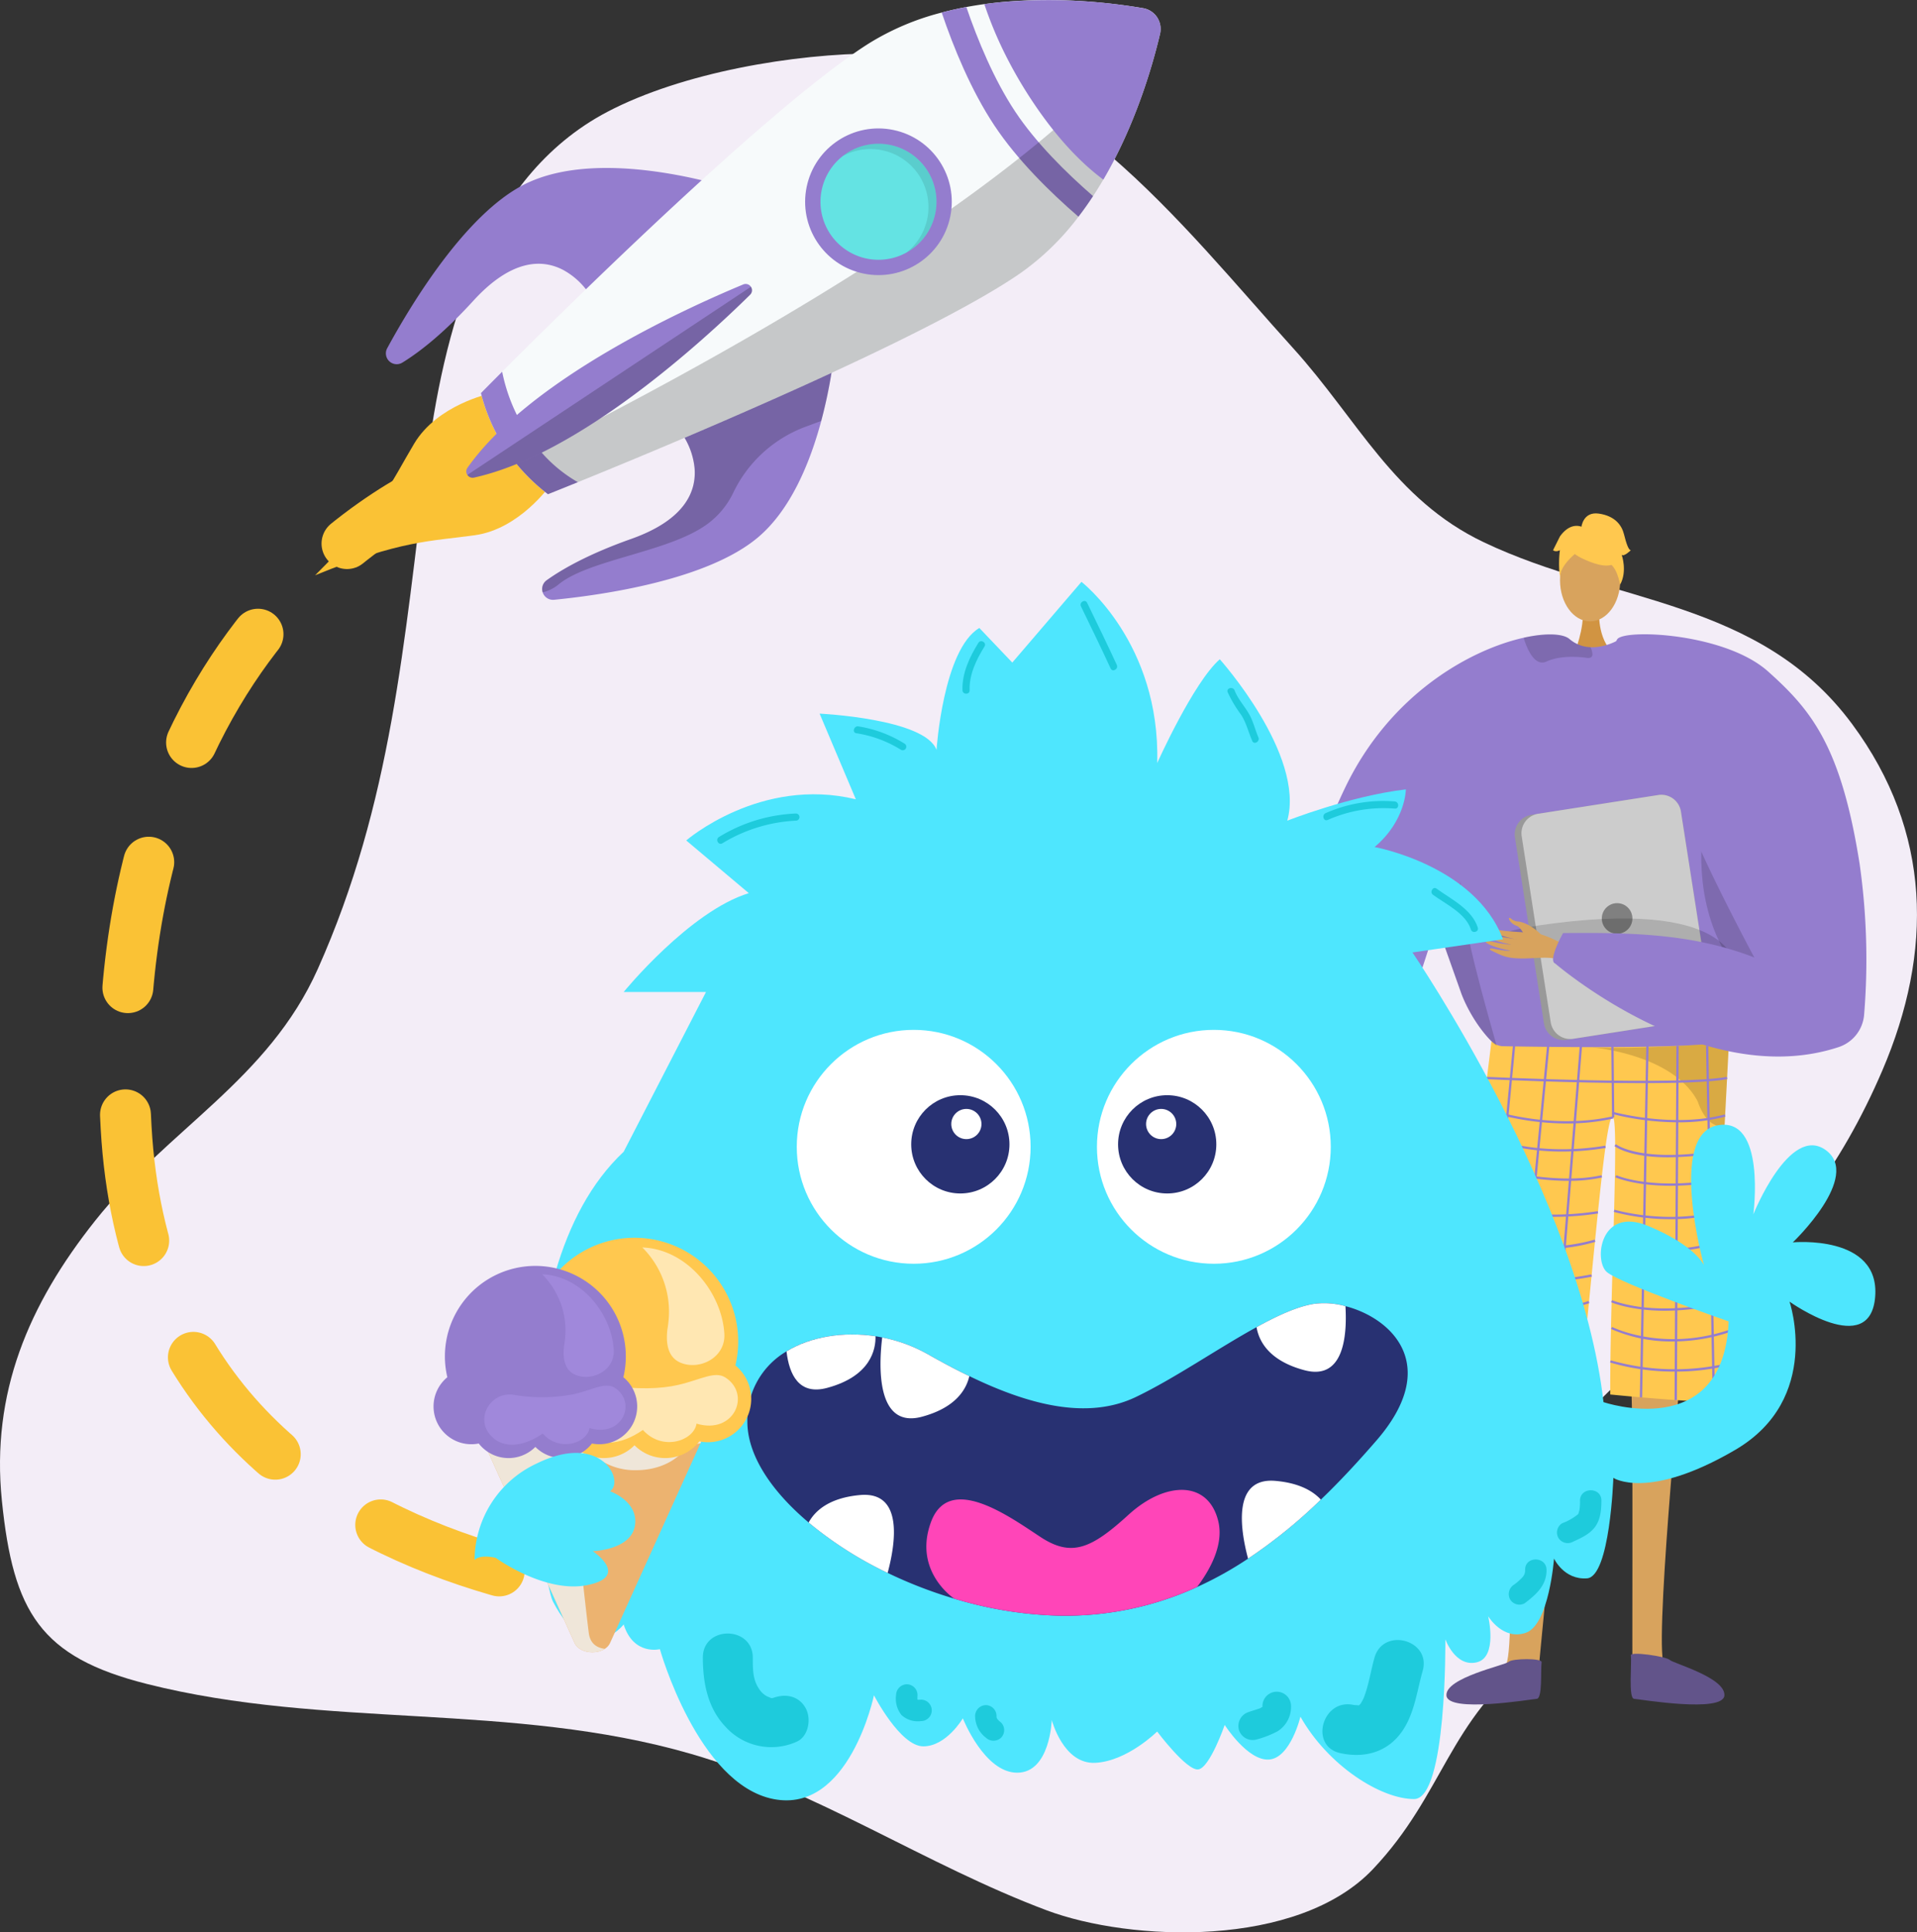 <svg xmlns="http://www.w3.org/2000/svg" xmlns:xlink="http://www.w3.org/1999/xlink" width="436.312" height="439.705" viewBox="0 0 436.312 439.705"><rect x="0" y="0" width="436.312" height="439.705" fill="#333333" stroke="none"/><defs><style>.a{fill:#ecb370;}.b{fill:#f3edf7;}.c{fill:none;stroke:#fac235;stroke-linecap:round;stroke-miterlimit:10;stroke-width:11.589px;stroke-dasharray:28.972;}.d,.e{fill:#d8a35d;}.d{fill-rule:evenodd;}.f{fill:#d19442;}.g{fill:#947dce;}.h{fill:#ffc84f;}.i{opacity:0.15;}.j{fill:#62548a;}.k{opacity:0.3;}.l{opacity:0.5;}.m{fill:#999;}.n{fill:#ccc;}.o{fill:gray;}.p{fill:#4ee6fe;}.q{fill:#283172;}.r{fill:#ff45b8;}.s{fill:#fff;}.t{fill:#1ecbdc;}.u{fill:#f27480;}.v{clip-path:url(#a);}.w{fill:#efe6d9;mix-blend-mode:multiply;isolation:isolate;}.x{fill:#ffe7b2;}.y{fill:#a088db;}.z{fill:#fac235;}.aa{opacity:0.2;}.ab{fill:#f7fafb;}.ac{fill:#64e3e3;}.ad{opacity:0.1;}</style><clipPath id="a"><path class="a" d="M563.658,580.725,540.6,529.794h54.2l-23.059,50.931C570.465,583.553,564.939,583.553,563.658,580.725Z" transform="translate(-540.6 -529.794)"/></clipPath></defs><g transform="translate(-409.832 -137.765)"><path class="b" d="M759.029,516.956c-19.746,15.05-20.441,31.518-36.679,48.7-17.119,18.114-55.194,16.572-74.291,9.409-27.531-10.325-52.663-27.409-80.9-35.582-40.971-11.858-83.137-5.64-123.918-15.936-24.21-6.113-30.4-16.28-32.983-41.711-2.488-24.527,6.079-44.612,21.221-63.679,16.589-20.889,39.4-32.052,50.681-57.294,16.9-37.809,19.583-74.6,24.768-114.992,3.8-29.573,12.385-64.96,41.142-80.053,17.039-8.942,42.477-13.277,61.5-13.28,39.92-.007,69.406,39.287,94.576,67.058,14.653,16.167,22.97,34.451,43.393,44.164,29.426,13.995,62.756,12.885,83.837,41.366,18.168,24.544,18.473,51.8,6.87,78.85-9.371,21.842-22.052,38.568-40.146,53.729-17.016,14.258-46.4,37.038-45.92,62.145" transform="translate(0 -2.604)"/><path class="c" d="M519.552,269.741s-81.564,29.62-74.956,147.843S594.9,526.2,594.9,526.2" transform="translate(-6.061 -23.265)"/><g transform="translate(693.819 254.584)"><g transform="translate(0 149.216)"><g transform="translate(0 6.548)"><path class="d" d="M761.541,468.683s-3.694,1.621-5.212,4.395c-.9,1.649-1.326,1.449-1.565,1.7-.792.83,1.388.538,2.4-.775.819-1.067,3.123-.994,3.822-1.561s2.286-2.445,2.2-3.088S761.541,468.683,761.541,468.683Z" transform="translate(-754.595 -468.683)"/></g><g transform="translate(1.215)"><path class="d" d="M768.216,460.734c-.377.474-5.854,4.939-7.259,7.927s-3.206,7.562-4.237,8.993c-1.213,1.684-.639,2.427.969.564a32.5,32.5,0,0,0,3.176-4.418c.124-.3-.875,1.61-2.121,3.635-1.325,2.152-2.894,4.438-2.521,4.7.722.515,4.955-5.533,5.511-6.668a31.694,31.694,0,0,1-1.5,2.977c-.758,1.315-1.838,2.745-1.661,3.166.278.665,2.956-2.381,4.425-5.167.114-.017-.082.984-2.048,4.177-.2.32-.366,1.259.571.313,1.971-1.991,2.965-2.7,4.328-6.127,1.329-3.341,1.984-7.322,3.678-9.458Z" transform="translate(-756.07 -460.734)"/></g></g><g transform="translate(87.145 194.252)"><path class="e" d="M871.89,515.408s-6.465,66.708-3.716,67.856c4.932,2.092,24.245,8.935,2.951,7.431-10.938.66-10.135-1.784-10.306-3.855-.139-1.692.182-61.392-.268-66.035l-.161-1.668Z" transform="translate(-860.39 -515.408)"/></g><g transform="translate(45.859 193.294)"><path class="e" d="M822.964,515.2s2.8,66.708.054,67.856c-4.932,2.092-24.245,8.935-2.952,7.431,10.938.66,10.136-1.784,10.306-3.855.14-1.692,1.381-14.534,1.83-19.176.1-1.039,2.244-53.213,2.244-53.213Z" transform="translate(-810.268 -514.246)"/></g><g transform="translate(74.312 20.431)"><path class="f" d="M850.494,306.069s-.569,6.357,3.351,9.871-9.035,0-9.035,0,2.411-6.088,1.871-9.871S850.494,306.069,850.494,306.069Z" transform="translate(-844.81 -304.388)"/></g><g transform="translate(71.074 5.873)"><ellipse class="e" cx="6.855" cy="9.352" rx="6.855" ry="9.352"/></g><g transform="translate(6.923 27.546)"><path class="g" d="M878.711,368.75c-.146,2.3-2.52,12.7-5.488,21.945-2.432,7.591-5.269,14.406-7.6,15.348-5.175,2.083-44.25,4.941-52.284,1.11-.188-.141-.39-.292-.583-.459-3.015-2.452-6.284-7.294-8.018-11.829,0-.006-4.618-13.021-5.56-15.672-.011-.026-.016-.047-.026-.068-.031-.1-.068-.2-.1-.3-.011-.036-.026-.068-.037-.1-4.862,16.6-17.8,53.07-28.266,64.623-1.1,1.213-6.154-5.591-6.154-5.591s-8.45-43.636,13.595-89.75c10.376-21.706,28.9-31.608,40.72-34.238,5.118-1.14,8.981-.916,10.392.3a7.663,7.663,0,0,0,4.785,1.858,10.356,10.356,0,0,0,2.686-.245,13.387,13.387,0,0,0,2.848-.968c.437-.2.692-.349.692-.349a27.737,27.737,0,0,1,7.237.432C874.3,320.038,878.951,364.892,878.711,368.75Z" transform="translate(-762.999 -313.026)"/></g><g transform="translate(45.016 119.701)"><path class="h" d="M819.7,425.338a4.225,4.225,0,0,0,2.4,1.106c5.635.11,29.973.527,43.176-.231,4.657-.269,7.929-.682,8.5-1.31,0,0,0,.019,0,.053-.035.727-.452,9.059-1.039,19.98-1.156,21.558,1.072,52.435,3.675,61.806.562,2.023-29.677-1.041-29.677-1.041-.085-22.248,2.026-61.305.663-63.055-1.659-2.13-4.348,32.225-7.432,60.973-11.975,3.124-30.938,1.227-30.719,0C811.85,489.041,819.7,425.338,819.7,425.338Z" transform="translate(-809.245 -424.903)"/></g><g class="i" transform="translate(42.936 83.677)"><path d="M806.719,390.738c.011.037.026.068.036.1.037.094.073.193.1.3.01.021.016.042.026.068.942,2.651,5.561,15.666,5.561,15.672,1.734,4.535,5,9.376,8.018,11.829-2.046-7.409-8.424-28.885-8.18-37.538C811.067,389.51,806.719,390.733,806.719,390.738Z" transform="translate(-806.719 -381.169)"/></g><g class="i" transform="translate(103.219 62.218)"><path d="M882.176,355.118s-12.95,38.655,22.978,55.072l.73.485-.185-9.092s-16.929-23.623-16.993-24.23S882.176,355.118,882.176,355.118Z" transform="translate(-879.903 -355.118)"/></g><g class="i" transform="translate(62.828 27.546)"><path d="M846.5,317.467c.021.619-.307,1.026-1.3.89-3.1-.422-6.607-.334-9.152.833a2.165,2.165,0,0,1-2.093-.088c-1.63-.953-2.64-3.8-3.041-5.056a.89.89,0,0,1-.041-.276c5.118-1.14,8.981-.916,10.392.3a7.663,7.663,0,0,0,4.785,1.858A4.239,4.239,0,0,1,846.5,317.467Z" transform="translate(-830.869 -313.026)"/></g><g transform="translate(45.218 260.716)"><path class="j" d="M831.157,596.8c.128-.963-6.725-.873-7.5-.091s-14.432,3.6-14.162,7.656,19.2.867,20.55.771S830.907,598.689,831.157,596.8Z" transform="translate(-809.49 -596.096)"/></g><g transform="translate(87.151 259.5)"><path class="j" d="M860.436,594.974c-.127-.964,8.076.259,8.851,1.041s12.717,4.03,12.447,8.086-19.2.867-20.55.771S860.687,596.866,860.436,594.974Z" transform="translate(-860.396 -594.62)"/></g><g class="k" transform="translate(77.669 119.701)"><g transform="translate(0 1.734)"><path d="M849.158,427.03l-.272-.022S848.982,427.015,849.158,427.03Z" transform="translate(-848.886 -427.008)"/></g><g class="l" transform="translate(0.272)"><path d="M849.216,426.659c7.252.578,23.1-.446,23.1-.446,4.657-.269,7.929-.682,8.5-1.31,0,0,0,.019,0,.053-.035.727-.452,9.059-1.039,19.98a5.383,5.383,0,0,1-.762-.088,5.937,5.937,0,0,1-3.839-2.727A13.209,13.209,0,0,1,873.689,439C868.282,428.715,851.539,426.868,849.216,426.659Z" transform="translate(-849.216 -424.903)"/></g></g><g transform="translate(69.489)"><g transform="translate(1.447 2.607)"><g transform="translate(1.925)"><path class="h" d="M845.54,290s11.867,6.579,8.345-3.984C851.448,278.706,837.447,285.29,845.54,290Z" transform="translate(-843.048 -282.75)"/></g><g transform="translate(0 0.472)"><path class="h" d="M846.849,287.577s-6.64,3.94-6,7.892c0,0-1.464-11.8,5.138-12.1s9.158.341,8.572,12.818C854.558,296.19,852.641,286.265,846.849,287.577Z" transform="translate(-840.711 -283.322)"/></g></g><g transform="translate(6.435)"><path class="h" d="M846.767,282.791s.334-3.677,3.978-3.156,5.207,2.6,5.727,4.685,1.041,3.645,1.562,3.645c0,0-1.562,1.562-2.082,1.041,0,0,1.352,3.745-.366,6.818,0,0-.675-4.736-3.279-5.256S846.767,282.791,846.767,282.791Z" transform="translate(-846.767 -279.585)"/></g><g transform="translate(0 2.841)"><path class="h" d="M845.723,283.367s-2.6-1.562-5.207,2.082l-1.562,3.124s.521.521,1.562,0a20.9,20.9,0,0,0,.023,5.739l1.539-6.259Z" transform="translate(-838.955 -283.034)"/></g></g><g transform="translate(60.76 64.04)"><path class="m" d="M828.413,367.043l6.6,42.292a4.517,4.517,0,0,0,5.155,3.764l28.865-4.509a1.362,1.362,0,0,0,.2-.042,4.5,4.5,0,0,0,3.556-5.113l-6.6-42.292a4.51,4.51,0,0,0-5.155-3.759L833.51,361.68l-1.338.208A4.509,4.509,0,0,0,828.413,367.043Z" transform="translate(-828.358 -357.33)"/></g><g transform="translate(62.301 64.04)"><path class="n" d="M830.283,366.793l6.6,42.292a4.51,4.51,0,0,0,5.155,3.759l27.526-4.3a4.5,4.5,0,0,0,3.556-5.113l-6.6-42.292a4.51,4.51,0,0,0-5.155-3.759l-27.527,4.295A4.5,4.5,0,0,0,830.283,366.793Z" transform="translate(-830.228 -357.33)"/></g><g transform="translate(80.585 88.695)"><circle class="o" cx="3.484" cy="3.484" r="3.484"/></g><g class="i" transform="translate(57.154 92.179)"><path d="M877.811,402.9s.677-15.546-40.975-10.34,31.239,9.893,31.239,9.893Z" transform="translate(-823.98 -391.491)"/></g><g transform="translate(53.081 27.512)"><g transform="translate(0 64.538)"><g transform="translate(0 2.518)"><path class="d" d="M839.842,398.893c-.493-.166-5.7-3.285-8.526-3.545s-7.048-.379-8.506-.793c-1.715-.488-2.148.194-.172.948a27.862,27.862,0,0,0,4.5,1.273c.283.012-1.558-.236-3.558-.65-2.126-.441-4.432-1.04-4.538-.661-.205.734,5.919,2.385,7,2.5a27.213,27.213,0,0,1-2.844-.345c-1.284-.227-2.755-.682-3.045-.416-.455.42,2.788,1.692,5.469,2.064.046.087-.82.222-3.974-.433-.317-.065-1.124.073-.087.553,2.184,1.011,3.049,1.606,6.216,1.705,3.088.1,6.5-.54,8.717.205Z" transform="translate(-819.036 -394.39)"/></g><g transform="translate(6.366)"><path class="d" d="M834.039,395.087s-2.391-2.511-5.075-2.925a2.668,2.668,0,0,1-1.83-.768c-.9-.4-.03,1.279,1.326,1.709,1.1.349,1.717,2.232,2.379,2.631s2.644,1.132,3.138.872S834.039,395.087,834.039,395.087Z" transform="translate(-826.765 -391.334)"/></g></g><g transform="translate(16.412)"><path class="g" d="M887.9,321.448c9.807,8.774,16.592,16.924,20.825,43.734a154.161,154.161,0,0,1,1.03,34.376,8.476,8.476,0,0,1-5.824,7.37c-30.727,10.135-64.477-19.021-64.477-19.021-1.76-.655,1.782-6.93,1.782-6.93,16.987-.175,30,.345,43.54,5.552-.068-.032-13.307-24.9-15.1-31.76-4.692-17.991-20.136-33.559-16.14-40.61C854.914,311.72,878,312.6,887.9,321.448Z" transform="translate(-838.96 -312.984)"/></g></g><g transform="translate(52.82 119.585)"><rect class="g" width="80.662" height="0.52" transform="translate(0 80.295) rotate(-84.534)"/><g transform="translate(7.678 1.606)"><rect class="g" width="79.264" height="0.521" transform="translate(0 78.896) rotate(-84.479)"/></g><g transform="translate(16.417 1.609)"><rect class="g" width="78.601" height="0.521" transform="translate(0 78.346) rotate(-85.38)"/></g><g transform="translate(29.925 1.628)"><rect class="g" width="0.521" height="16.229" transform="translate(0 0.005) rotate(-0.576)"/></g><g transform="translate(36.422 1.626)"><rect class="g" width="79.947" height="0.521" transform="translate(0 79.933) rotate(-88.951)"/></g><g transform="translate(44.33 1.579)"><rect class="g" width="80.605" height="0.521" transform="translate(0 80.604) rotate(-89.706)"/></g><g transform="translate(51.477 1.575)"><rect class="g" width="0.521" height="81.081" transform="translate(0 0.01) rotate(-1.096)"/></g></g><g transform="translate(54.421 128.229)"><path class="g" d="M856.111,436.677c-16.088,0-35.161-.888-35.449-.9l.025-.52c.432.02,43.344,2.016,54.609,0l.091.512C871.59,436.45,864.229,436.677,856.111,436.677Z" transform="translate(-820.662 -435.256)"/></g><g transform="translate(53.468 135.209)"><path class="g" d="M838.667,447.351a61.152,61.152,0,0,1-19.162-3.133l.183-.488c.144.054,14.585,5.35,29.46,1.981l.115.507A48.067,48.067,0,0,1,838.667,447.351Z" transform="translate(-819.505 -443.73)"/></g><g transform="translate(82.934 136.17)"><path class="g" d="M870.32,447.293a62.674,62.674,0,0,1-15.042-1.9l.141-.5c.136.038,13.726,3.779,25.51.6l.135.5A41.534,41.534,0,0,1,870.32,447.293Z" transform="translate(-855.278 -444.896)"/></g><g transform="translate(52.695 141.107)"><path class="g" d="M837.461,455c-11.759,0-18.806-3.6-18.894-3.647l.241-.461c.108.057,11.041,5.633,28.45,2.772l.085.514A60.946,60.946,0,0,1,837.461,455Z" transform="translate(-818.567 -450.89)"/></g><g transform="translate(51.847 148.097)"><path class="g" d="M838.681,463.154c-10.25,0-21.008-3.24-21.144-3.281l.152-.5c.169.051,17.036,5.129,28.534,2.509l.115.508A34.864,34.864,0,0,1,838.681,463.154Z" transform="translate(-817.537 -459.376)"/></g><g transform="translate(50.867 155.103)"><path class="g" d="M835.391,472.857c-13.035,0-18.971-4.511-19.043-4.566l.321-.41c.086.067,8.808,6.666,28.477,3.683l.078.515A65.544,65.544,0,0,1,835.391,472.857Z" transform="translate(-816.348 -467.881)"/></g><g transform="translate(49.866 163.085)"><path class="g" d="M832.959,481.878a42.426,42.426,0,0,1-17.827-3.844l.241-.461a42.126,42.126,0,0,0,28.868,2.171l.147.5A40.237,40.237,0,0,1,832.959,481.878Z" transform="translate(-815.132 -477.572)"/></g><g transform="translate(48.866 170.44)"><path class="g" d="M831.551,490.94c-11.8,0-17.559-3.963-17.632-4.015l.3-.424c.093.065,9.492,6.511,29.047,2.733l.1.512A62.315,62.315,0,0,1,831.551,490.94Z" transform="translate(-813.919 -486.501)"/></g><g transform="translate(47.884 177.943)"><path class="g" d="M829.27,499.5a39.179,39.179,0,0,1-16.543-3.429l.24-.461a41.088,41.088,0,0,0,29.464,1.276l.161.5A43.077,43.077,0,0,1,829.27,499.5Z" transform="translate(-812.727 -495.609)"/></g><g transform="translate(47.014 183.855)"><path class="g" d="M826.627,507.142c-10.652,0-14.729-3.761-14.957-3.98l.361-.376c.075.072,7.791,7.138,29.59,1.825l.123.506A64.158,64.158,0,0,1,826.627,507.142Z" transform="translate(-811.67 -502.786)"/></g><g transform="translate(46.118 190.474)"><path class="g" d="M827.8,514.749c-10.478,0-17.129-3.418-17.22-3.465l.243-.461c.121.064,12.412,6.369,29.942,1.666l.134.5A50.427,50.427,0,0,1,827.8,514.749Z" transform="translate(-810.582 -510.822)"/></g><g transform="translate(83.46 143.548)"><path class="g" d="M868.189,456.829c-9.015,0-12.1-2.432-12.273-2.574l.331-.4c.057.046,5.887,4.584,24.815,1.159l.092.512A73.316,73.316,0,0,1,868.189,456.829Z" transform="translate(-855.916 -453.853)"/></g><g transform="translate(83.665 150.602)"><path class="g" d="M868.835,464.821c-8.391,0-12.612-1.905-12.67-1.932l.22-.472c.08.037,8.138,3.66,24.264.764l.092.512A67.462,67.462,0,0,1,868.835,464.821Z" transform="translate(-856.165 -462.417)"/></g><g transform="translate(83.31 158.456)"><path class="g" d="M868.691,474.1a50.25,50.25,0,0,1-12.957-1.653l.15-.5c.123.037,12.432,3.656,24.661,0l.148.5A42.1,42.1,0,0,1,868.691,474.1Z" transform="translate(-855.734 -471.952)"/></g><g transform="translate(83.101 164.989)"><path class="g" d="M868.443,482.742a35.354,35.354,0,0,1-12.963-2.38l.212-.476c.12.053,12.072,5.232,25.025,0l.2.483A33.147,33.147,0,0,1,868.443,482.742Z" transform="translate(-855.48 -479.883)"/></g><g transform="translate(82.919 172.143)"><path class="g" d="M868.106,490.85a43.084,43.084,0,0,1-12.848-1.786l.172-.492a46.76,46.76,0,0,0,25.605,0l.14.5A48.457,48.457,0,0,1,868.106,490.85Z" transform="translate(-855.259 -488.568)"/></g><g transform="translate(82.714 179.022)"><path class="g" d="M867.278,499.34c-7.83,0-12.2-1.9-12.268-1.932l.213-.475c.1.044,9.767,4.236,26.226-.014l.13.5A57.222,57.222,0,0,1,867.278,499.34Z" transform="translate(-855.01 -496.919)"/></g><g transform="translate(82.701 185.13)"><path class="g" d="M869.144,507.627a33.86,33.86,0,0,1-14.149-2.83l.238-.463c.114.058,11.538,5.785,26.777.611l.167.493A40.416,40.416,0,0,1,869.144,507.627Z" transform="translate(-854.995 -504.334)"/></g><g transform="translate(82.461 192.724)"><path class="g" d="M869.584,516.109a51.585,51.585,0,0,1-14.881-2.063l.168-.493a53.127,53.127,0,0,0,27.952.32l.137.5A51.188,51.188,0,0,1,869.584,516.109Z" transform="translate(-854.703 -513.553)"/></g></g><g transform="translate(508.503 270.168)"><g transform="translate(23.065)"><path class="p" d="M577.831,428.183l18.74-36.356h-18.74s14.992-18.365,28.484-22.488l-14.242-11.993s16.866-14.617,38.6-9.37l-8.245-19.49s23.987,1.124,26.61,8.246c0,0,1.5-22.863,9.745-27.735l7.5,7.871L682.025,298.5s17.991,13.867,17.241,41.228c0,0,8.245-18.366,14.242-23.613,0,0,19.489,21.739,15.366,36.73,0,0,14.243-5.622,26.986-7.121,0,0,0,7.121-7.121,13.118,0,0,22.862,4.123,29.234,20.989l-20.613,3s38.229,55.845,43.477,102.32c0,0,27.361,9.371,28.485-18.365,0,0-24.737-8.62-27.735-11.244s-1.5-14.992,9.37-10.495S823.7,453.99,823.7,453.99s-8.246-29.555,3-31.8,8.245,20.239,8.245,20.239,8.245-20.614,16.491-14.617-7.5,20.988-7.5,20.988,19.865-1.874,18.74,12.369-19.49,1.124-19.49,1.124,7.5,22.113-12.368,33.732-27.735,6.371-27.735,6.371-.75,22.487-6,22.862-7.5-4.5-7.5-4.5-1.124,14.992-6.371,16.866-8.621-3.749-8.621-3.749,2.249,9.371-2.624,10.495-7.121-5.247-7.121-5.247.375,36.356-7.121,36.356-19.49-7.5-25.861-18.74c0,0-2.249,9.37-7.121,9.745s-10.119-7.871-10.119-7.871-3.373,9.745-6,10.119-9.37-8.62-9.37-8.62-6.775,6.746-14.07,7.121-9.918-9.745-9.918-9.745-.375,11.993-7.871,11.993-12.369-12.368-12.369-12.368-3.748,6.371-8.995,6.371S634.8,551.867,634.8,551.867s-5.622,26.986-22.863,23.613-25.861-34.107-25.861-34.107-6,1.5-8.245-5.622c0,0-7.988,10.33-16.117-5.248C559.454,526.171,547.847,456.293,577.831,428.183Z" transform="translate(-557.62 -298.503)"/><g transform="translate(48.36 164.133)"><path class="q" d="M759.5,529.032c-4,4.613-8.186,9.161-12.636,13.432a116.107,116.107,0,0,1-16.567,13.431,81.757,81.757,0,0,1-11.612,6.464,71.966,71.966,0,0,1-33.961,6.416,90.054,90.054,0,0,1-21.292-3.768,101.18,101.18,0,0,1-15.169-5.864,85.7,85.7,0,0,1-17.98-11.466c-8.558-7.211-13.95-15.364-13.95-22.949a18.014,18.014,0,0,1,8.916-16c5.539-3.378,12.961-4.548,20.254-3.443.5.082,1.023.179,1.526.276a34.674,34.674,0,0,1,10.346,3.8c3.151,1.787,6.318,3.492,9.484,5,13.449,6.529,26.863,10.054,37.924,4.742,8.8-4.223,18.71-11.093,27.448-15.884,4.824-2.664,9.29-4.694,13.025-5.295a17.84,17.84,0,0,1,7.211.52C762.971,501.162,774.373,511.9,759.5,529.032Z" transform="translate(-616.329 -497.762)"/><path class="r" d="M727.4,571.451a71.966,71.966,0,0,1-33.961,6.416,90.052,90.052,0,0,1-21.292-3.768s-9.436-6.172-5.31-17.411c4.125-11.255,17.8-1.315,24.913,3.362,7.131,4.694,11.629,2.631,20.058-5.051s18.175-7.877,20.432,1.494C733.524,561.837,730.357,567.538,727.4,571.451Z" transform="translate(-625.049 -506.854)"/><path class="s" d="M673.341,516.036c-.714,3.1-3.166,7.194-10.8,9.241-10.492,2.81-9.793-11.775-9.03-18.044a34.674,34.674,0,0,1,10.346,3.8C667.008,512.82,670.175,514.525,673.341,516.036Z" transform="translate(-622.815 -499.431)"/><path class="s" d="M767.928,513.018c-8.1-2.16-10.362-6.627-10.9-9.793,4.824-2.664,9.29-4.694,13.025-5.295a17.84,17.84,0,0,1,7.211.52C777.672,505.4,776.8,515.389,767.928,513.018Z" transform="translate(-641.132 -497.762)"/><path class="s" d="M770.948,551.109a116.107,116.107,0,0,1-16.567,13.431c-1.77-6.642-3.638-18.6,6.3-17.687C765.961,547.325,769.1,549.111,770.948,551.109Z" transform="translate(-640.417 -506.407)"/><path class="s" d="M651.245,568.477a85.7,85.7,0,0,1-17.98-11.466c1.479-2.712,4.71-5.619,11.694-6.253C654.932,549.848,653.031,561.85,651.245,568.477Z" transform="translate(-619.314 -507.095)"/><path class="s" d="M647.406,506.812c.081,2.891-1.007,9.079-11.028,11.759-6.351,1.705-8.608-2.972-9.226-8.315C632.692,506.877,640.114,505.707,647.406,506.812Z" transform="translate(-618.237 -499.286)"/></g><g transform="translate(59.608 101.943)"><circle class="s" cx="26.611" cy="26.611" r="26.611"/><circle class="q" cx="11.181" cy="11.181" r="11.181" transform="translate(26.049 14.867)"/><circle class="s" cx="3.436" cy="3.436" r="3.436" transform="translate(35.169 17.99)"/></g><g transform="translate(127.929 101.943)"><circle class="s" cx="26.611" cy="26.611" r="26.611"/><circle class="q" cx="11.181" cy="11.181" r="11.181" transform="translate(4.81 14.867)"/><circle class="s" cx="3.436" cy="3.436" r="3.436" transform="translate(11.181 17.99)"/></g><g transform="translate(38.234 239.309)"><path class="t" d="M604.037,594.517c.025,5.764,1.075,11.46,5.216,15.784a14.042,14.042,0,0,0,16.081,3.367c2.827-1.2,3.448-5.369,2.04-7.777-1.712-2.927-4.939-3.242-7.778-2.04,1.273-.54.269.043-.147-.189-.2-.11-.6-.239-.841-.364a4.856,4.856,0,0,1-1.879-1.839c-1.378-2.075-1.313-4.548-1.324-6.942-.031-7.314-11.4-7.329-11.368,0Z" transform="translate(-604.037 -589.026)"/></g><g transform="translate(179.251 240.783)"><path class="t" d="M787.086,594.82c-.842,2.947-1.264,6.036-2.352,8.91q-.215.557.02.02-.236.523-.515,1.024a10.623,10.623,0,0,1-.589.937q.5-.672-.153.053.724-.508-.112.021.833-.319-.156-.016c.814-.1-.7-.133-.893-.176-7.131-1.566-10.177,9.392-3.023,10.963,5.941,1.3,11.385-.454,14.6-5.8,2.365-3.934,2.9-8.576,4.135-12.909,2.014-7.047-8.953-10.056-10.963-3.022Z" transform="translate(-775.233 -590.816)"/></g><g transform="translate(160.105 252.545)"><path class="t" d="M757.487,608.344a4.279,4.279,0,0,1-.007.581q.093-.635-.033-.11l.145-.344q-.282.452.126-.1c-.248.242-.568.348-.02.081a4.395,4.395,0,0,0-.714.4q-.324.152.218-.085c-.154.061-.31.118-.466.173-.238.083-.478.16-.717.236-.549.175-1.1.34-1.644.534a3.333,3.333,0,0,0-2.269,4,3.276,3.276,0,0,0,4,2.269,22.942,22.942,0,0,0,4.778-1.853,6.528,6.528,0,0,0,3.1-5.776,3.248,3.248,0,1,0-6.5,0Z" transform="translate(-751.989 -605.095)"/></g><g transform="translate(82.19 250.857)"><path class="t" d="M657.42,605.483a5.994,5.994,0,0,0,1.226,4.554,5.458,5.458,0,0,0,4.459,1.381,2.436,2.436,0,1,0,0-4.872c-.284.017-.568.032-.853.022-.124,0-.247-.012-.37-.024q.546.082.16.006c-.2-.021-.573-.272.049.049-.344-.177.392.455,0-.007q.367.5.17.18.221.577.091.208a3.688,3.688,0,0,0-.1-.438c.172.7.022-.023.02-.226,0-.278.01-.554.025-.832a2.451,2.451,0,0,0-2.436-2.436,2.491,2.491,0,0,0-2.437,2.436Z" transform="translate(-657.399 -603.046)"/></g><g transform="translate(100.199 255.604)"><path class="t" d="M679.265,611.247a6.235,6.235,0,0,0,2.462,4.971,2.511,2.511,0,0,0,3.446,0,2.454,2.454,0,0,0,0-3.446c-.185-.149-.368-.3-.538-.466q-.172-.168-.326-.349.167.222.027.015a2.824,2.824,0,0,1-.18-.308q.1.277.023.032a2.3,2.3,0,0,1-.088-.35c.045.241.061.208.046-.1a2.458,2.458,0,0,0-2.437-2.437,2.485,2.485,0,0,0-2.436,2.437Z" transform="translate(-679.263 -608.809)"/></g><g transform="translate(221.641 222.457)"><path class="t" d="M830.437,570.921a2.253,2.253,0,0,1-.618,1.705,12.453,12.453,0,0,1-1.923,1.688,2.516,2.516,0,0,0-.874,3.334,2.452,2.452,0,0,0,3.333.874c2.58-1.964,5-4.072,4.955-7.6-.043-3.133-4.915-3.142-4.872,0Z" transform="translate(-826.694 -568.569)"/></g><g transform="translate(232.648 206.715)"><path class="t" d="M845.286,551.81a11.8,11.8,0,0,1-.135,2.161c-.019.095-.3,1-.164.626-.142.38-.191.333-.208.353a12.61,12.61,0,0,1-3.535,2,2.458,2.458,0,0,0-.874,3.334,2.492,2.492,0,0,0,3.334.874c1.792-.839,3.694-1.663,4.932-3.273,1.337-1.738,1.506-3.956,1.521-6.077.023-3.136-4.849-3.139-4.872,0Z" transform="translate(-840.057 -549.457)"/></g><g transform="translate(124.209 4.353)"><path class="t" d="M708.5,305.023c2.282,4.706,4.558,9.365,6.746,14.118.437.948,1.837.124,1.4-.82-2.189-4.752-4.465-9.411-6.747-14.117-.456-.941-1.857-.118-1.4.82Z" transform="translate(-708.411 -303.788)"/></g><g transform="translate(97.32 13.506)"><path class="t" d="M679.384,315.282c-1.993,3.205-3.745,6.922-3.61,10.779.037,1.042,1.661,1.047,1.624,0-.126-3.579,1.541-6.99,3.387-9.96.554-.89-.851-1.707-1.4-.82Z" transform="translate(-675.767 -314.9)"/></g><g transform="translate(72.598 32.871)"><path class="t" d="M646.343,339.984a26.989,26.989,0,0,1,10.176,3.791.813.813,0,0,0,.82-1.4,28.209,28.209,0,0,0-10.563-3.955c-1.022-.14-1.465,1.424-.432,1.567Z" transform="translate(-645.755 -338.408)"/></g><g transform="translate(41.51 52.715)"><path class="t" d="M609.207,369.26a35.484,35.484,0,0,1,16.707-5.137.812.812,0,0,0,0-1.624,36.227,36.227,0,0,0-17.526,5.357c-.873.568-.06,1.974.82,1.4Z" transform="translate(-608.014 -362.5)"/></g><g transform="translate(157.639 24.157)"><path class="t" d="M749.055,328.806a27.822,27.822,0,0,0,3,5.046c1.222,1.857,1.7,4,2.575,6.017.414.956,1.813.13,1.4-.82-.781-1.806-1.185-3.736-2.2-5.44-1.056-1.778-2.451-3.284-3.218-5.236-.377-.962-1.949-.543-1.566.432Z" transform="translate(-748.996 -327.83)"/></g><g transform="translate(179.465 49.83)"><path class="t" d="M791.739,359.134a32.472,32.472,0,0,0-15.707,2.652c-.955.39-.537,1.962.432,1.566a31.506,31.506,0,0,1,15.276-2.594c1.04.1,1.032-1.521,0-1.624Z" transform="translate(-775.492 -358.997)"/></g><g transform="translate(204.07 69.665)"><path class="t" d="M805.715,384.631c2.912,2.115,7.465,4.235,8.622,7.885.314.993,1.883.568,1.566-.432-1.32-4.17-6.054-6.447-9.368-8.856-.847-.615-1.658.793-.82,1.4Z" transform="translate(-805.363 -383.077)"/></g></g><g transform="translate(0 149.276)"><path class="u" d="M564.61,542.047" transform="translate(-535.787 -490.712)"/><g transform="translate(9.045 41.242)"><path class="a" d="M563.658,580.725,540.6,529.794h54.2l-23.059,50.931C570.465,583.553,564.939,583.553,563.658,580.725Z" transform="translate(-540.6 -529.794)"/><g class="v"><path class="w" d="M592.064,508.21a8.086,8.086,0,0,0,2.822-5.923c0-5.313-5.95-9.62-13.289-9.62-.189,0-.376,0-.563.01,1.663-3.043.231-6.864-6.14-10.988a33.524,33.524,0,0,0-13.39-4.8c.926,1.821,1.273,4.228-7.1,5.794-6.985,1.306-11.267,5.853-8.193,9.995-.129,0-.259-.007-.39-.007-7.339,0-13.289,4.307-13.289,9.62a7.629,7.629,0,0,0,1.73,4.735l-15.482,4.926s-.714,28.767-.825,29.43,43.477,57.852,43.477,57.852l7.395-26.592s-5.256,1.205-5.909-3.4c-.365-2.574-2.1-18.361-3.551-31.784-.343-3.154,1.165-6.221,3.944-8.664q.206-.18.4-.369a14.428,14.428,0,0,0,10.025,3.661c5.328,0,9.871-2.42,11.656-5.824,7.266-.139,13.1-4.444,13.1-9.738C598.49,513,595.918,509.924,592.064,508.21Z" transform="translate(-536.608 -520.467)"/></g></g><g transform="translate(19.179)"><path class="h" d="M602.427,508.752a23.6,23.6,0,1,0-45.922,0,9.856,9.856,0,0,0,8.194,17.28,9.85,9.85,0,0,0,14.767.889,9.85,9.85,0,0,0,14.767-.889,9.855,9.855,0,0,0,8.194-17.28Z" transform="translate(-552.902 -479.726)"/><g transform="translate(13.243 2.18)"><path class="x" d="M593.255,499.3h0c0,.025-.007.054-.012.082-.044.432-.1.867-.168,1.313-.02.125-.045.247-.067.372-.271,2.442-.245,6.216,3.073,7.557,4.318,1.745,10.181-1.192,9.9-6.564-.5-9.221-8.352-19.308-18.671-19.69A20.636,20.636,0,0,1,593.255,499.3Z" transform="translate(-572.211 -482.372)"/><path class="x" d="M603,518.187c-2.443-1.577-5.619.5-10.8,1.686-3.927.9-9.3,1.088-15.984.076-5.745-.423-9.241,5.918-5.994,10.164s8.991,3.5,13.987,0c4.5,4.995,11.644,2.4,12.207-1.436C605,531.251,608.9,522,603,518.187Z" transform="translate(-568.979 -488.585)"/></g></g><g transform="translate(0 6.388)"><path class="g" d="M572.83,512.806a20.588,20.588,0,1,0-40.067,0,8.6,8.6,0,0,0,7.149,15.077,8.595,8.595,0,0,0,12.885.776,8.595,8.595,0,0,0,12.885-.776,8.6,8.6,0,0,0,7.149-15.077Z" transform="translate(-529.619 -487.481)"/><g transform="translate(11.555 1.902)"><path class="y" d="M564.828,504.563h0l-.01.072c-.039.376-.085.756-.147,1.146-.017.109-.039.215-.058.323-.236,2.131-.214,5.424,2.682,6.595,3.768,1.522,8.883-1.04,8.633-5.727-.441-8.046-7.287-16.847-16.291-17.18A18.006,18.006,0,0,1,564.828,504.563Z" transform="translate(-546.467 -489.79)"/><path class="y" d="M573.334,521.039c-2.131-1.376-4.9.437-9.424,1.471a38.3,38.3,0,0,1-13.947.066c-5.012-.369-8.063,5.164-5.23,8.869s7.845,3.05,12.2,0c3.923,4.358,10.161,2.1,10.651-1.254C575.073,532.437,578.482,524.362,573.334,521.039Z" transform="translate(-543.647 -495.211)"/></g></g></g><path class="p" d="M540.964,563.51a24.34,24.34,0,0,1,14.142-21.972c14.9-7.324,20.077,4.167,16.668,6.314,0,0,6.566,2.273,5.682,7.829s-9.6,5.809-9.6,5.809,8.586,5.682-1.137,7.7S545.762,563,545.762,563,542.226,562.12,540.964,563.51Z" transform="translate(-531.618 -340.921)"/></g><g transform="translate(481.548 137.765)"><g transform="translate(0 89.584)"><path class="z" d="M519.45,257.878C514.2,266.663,511.9,272.93,497,287.744c-.032.032-.064.064-.1.1.044-.019.086-.035.129-.052,19.444-7.967,26.115-7.653,36.248-9.068,10.178-1.422,17.123-11.357,17.123-11.357l-6.172-10.879-.03-.045-7.621-9.918S524.719,249.055,519.45,257.878Z" transform="translate(-496.896 -246.521)"/></g><g transform="translate(16.102)"><g transform="translate(35.571 77.443)"><path class="g" d="M591.591,253.235a16.69,16.69,0,0,1,2.733,7.609c.432,5.122-1.961,11.714-14.413,16.127-9.539,3.377-15.551,6.764-19.247,9.4a2.462,2.462,0,0,0,1.682,4.451c11.662-1.159,34.792-4.584,46.224-14.045,7.6-6.289,12.034-17.146,14.585-26.658a111.332,111.332,0,0,0,3.275-18.342A188.458,188.458,0,0,1,597.6,250.36l-.006,0c-.225.115-.45.229-.673.339C595.12,251.611,593.339,252.453,591.591,253.235Z" transform="translate(-559.628 -231.782)"/><path class="aa" d="M591.591,253.235a16.69,16.69,0,0,1,2.733,7.609c.432,5.122-1.961,11.714-14.413,16.127-9.539,3.377-15.551,6.764-19.247,9.4a2.4,2.4,0,0,0-.911,2.755,8.927,8.927,0,0,0,3.655-1.827c6.959-5.689,25.053-7.315,33.758-13.664a18.958,18.958,0,0,0,5.958-7.163,29.678,29.678,0,0,1,16.346-14.983l3.685-1.37a111.332,111.332,0,0,0,3.275-18.342A188.458,188.458,0,0,1,597.6,250.36l-.006,0c-.225.115-.45.229-.673.339-.086.044-.173.089-.259.129-.286.145-.572.29-.858.427-.367.183-.736.365-1.107.538l-.157.079c-.363.171-.722.341-1.081.507Q592.517,252.823,591.591,253.235Z" transform="translate(-559.628 -231.782)"/></g><g transform="translate(0 38.222)"><path class="g" d="M562.767,212.858a16.707,16.707,0,0,0-5.947-5.478c-4.551-2.39-11.554-2.75-20.464,7.006-6.822,7.473-12.281,11.694-16.151,14.072a2.462,2.462,0,0,1-3.446-3.282c5.6-10.292,17.757-30.268,30.92-37.118,8.75-4.554,20.477-4.417,30.232-3.067a111.19,111.19,0,0,1,18.171,4.119,188.441,188.441,0,0,0-28.332,19.335l-.006,0c-.193.162-.386.325-.573.488C565.635,210.238,564.166,211.551,562.767,212.858Z" transform="translate(-516.445 -184.167)"/></g><g transform="translate(21.644)"><path class="ab" d="M547.555,222.35c-3.065,3.068-4.834,4.866-4.834,4.866a41.718,41.718,0,0,0,7.733,15.66,43.216,43.216,0,0,0,7.526,7.348s2.513-1,6.8-2.736c20.151-8.181,79.494-32.818,100.834-47.637a59.254,59.254,0,0,0,13.105-12.772c1.174-1.525,2.281-3.092,3.329-4.685.811-1.239,1.588-2.5,2.329-3.76,7.423-12.668,11.269-26.169,12.918-33.181a4.8,4.8,0,0,0-3.864-5.825c-7.189-1.223-21.38-2.959-36.14-.927q-2.041.28-4.088.66-2.815.525-5.612,1.259A59.055,59.055,0,0,0,631,147.658C608.882,161.652,562.594,207.294,547.555,222.35Z" transform="translate(-542.721 -137.765)"/><path class="g" d="M547.555,240.452c-3.065,3.068-4.834,4.866-4.834,4.866a41.718,41.718,0,0,0,7.733,15.66,43.218,43.218,0,0,0,7.526,7.348s2.513-1,6.8-2.736a32.4,32.4,0,0,1-11.3-10.843A39.733,39.733,0,0,1,547.555,240.452Z" transform="translate(-542.721 -155.867)"/><g transform="translate(104.867 1.596)"><path class="g" d="M670.031,140.962c2.7,7.958,6.67,17.674,11.98,25.68,5.216,7.864,12.686,15.2,19.151,20.779,1.173-1.525,2.28-3.092,3.325-4.687-6.089-5.284-12.993-12.1-17.731-19.24-4.824-7.273-8.536-16.268-11.114-23.791Q672.828,140.224,670.031,140.962Z" transform="translate(-670.031 -139.703)"/></g><path class="aa" d="M552.109,243.768a43.213,43.213,0,0,0,7.526,7.348s81.755-32.4,107.633-50.372a59.277,59.277,0,0,0,13.105-12.773c1.174-1.525,2.281-3.092,3.329-4.685.811-1.239,1.587-2.5,2.329-3.759,7.423-12.669,11.269-26.169,12.918-33.182a4.779,4.779,0,0,0-.531-3.515C691.611,153.841,663.073,188.343,552.109,243.768Z" transform="translate(-544.376 -138.658)"/></g><path class="g" d="M681.811,138.7a88.155,88.155,0,0,0,4.792,11.525,100.045,100.045,0,0,0,6.091,10.5c6.017,9.072,11.709,14.583,16.2,17.909,7.423-12.669,11.267-26.167,12.913-33.178a4.8,4.8,0,0,0-3.862-5.823,127.127,127.127,0,0,0-31.9-1.414l0,0Q683.939,138.41,681.811,138.7Z" transform="translate(-545.596 -137.766)"/><g transform="translate(18.31 64.611)"><path class="g" d="M538.941,258.032a1.438,1.438,0,0,0,1.484,2.236c23.846-5.239,51.82-30.763,62.839-41.6a1.435,1.435,0,0,0-1.558-2.349C587.439,222.261,553.044,238.1,538.941,258.032Z" transform="translate(-538.673 -216.203)"/><path class="aa" d="M603.508,216.992,538.968,259.8a1.422,1.422,0,0,0,1.508.61c23.846-5.239,51.82-30.763,62.839-41.6A1.4,1.4,0,0,0,603.508,216.992Z" transform="translate(-538.725 -216.342)"/></g><g transform="translate(92.369 26.162)"><circle class="g" cx="16.687" cy="16.687" r="16.687" transform="translate(0 32.666) rotate(-78.183)"/><path class="ac" d="M642.44,179.681c-.048.032-.1.065-.144.1a13.209,13.209,0,0,0-3.655,18.048c.03.049.063.1.095.147a13.2,13.2,0,1,0,3.7-18.293Z" transform="translate(-629.985 -170.929)"/><path class="ad" d="M646.771,178.113A13.2,13.2,0,0,1,658.1,201.679q-.455.3-.923.558a13.2,13.2,0,0,0-12.218-22.923,12.957,12.957,0,0,0-2.33,1.01c.236-.189.485-.369.738-.543.046-.034.1-.067.144-.1A13.178,13.178,0,0,1,646.771,178.113Z" transform="translate(-631.058 -170.929)"/></g><path class="z" d="M555.21,259.9l0,0,.014.021Z" transform="translate(-523.278 -159.296)"/></g></g></g></svg>